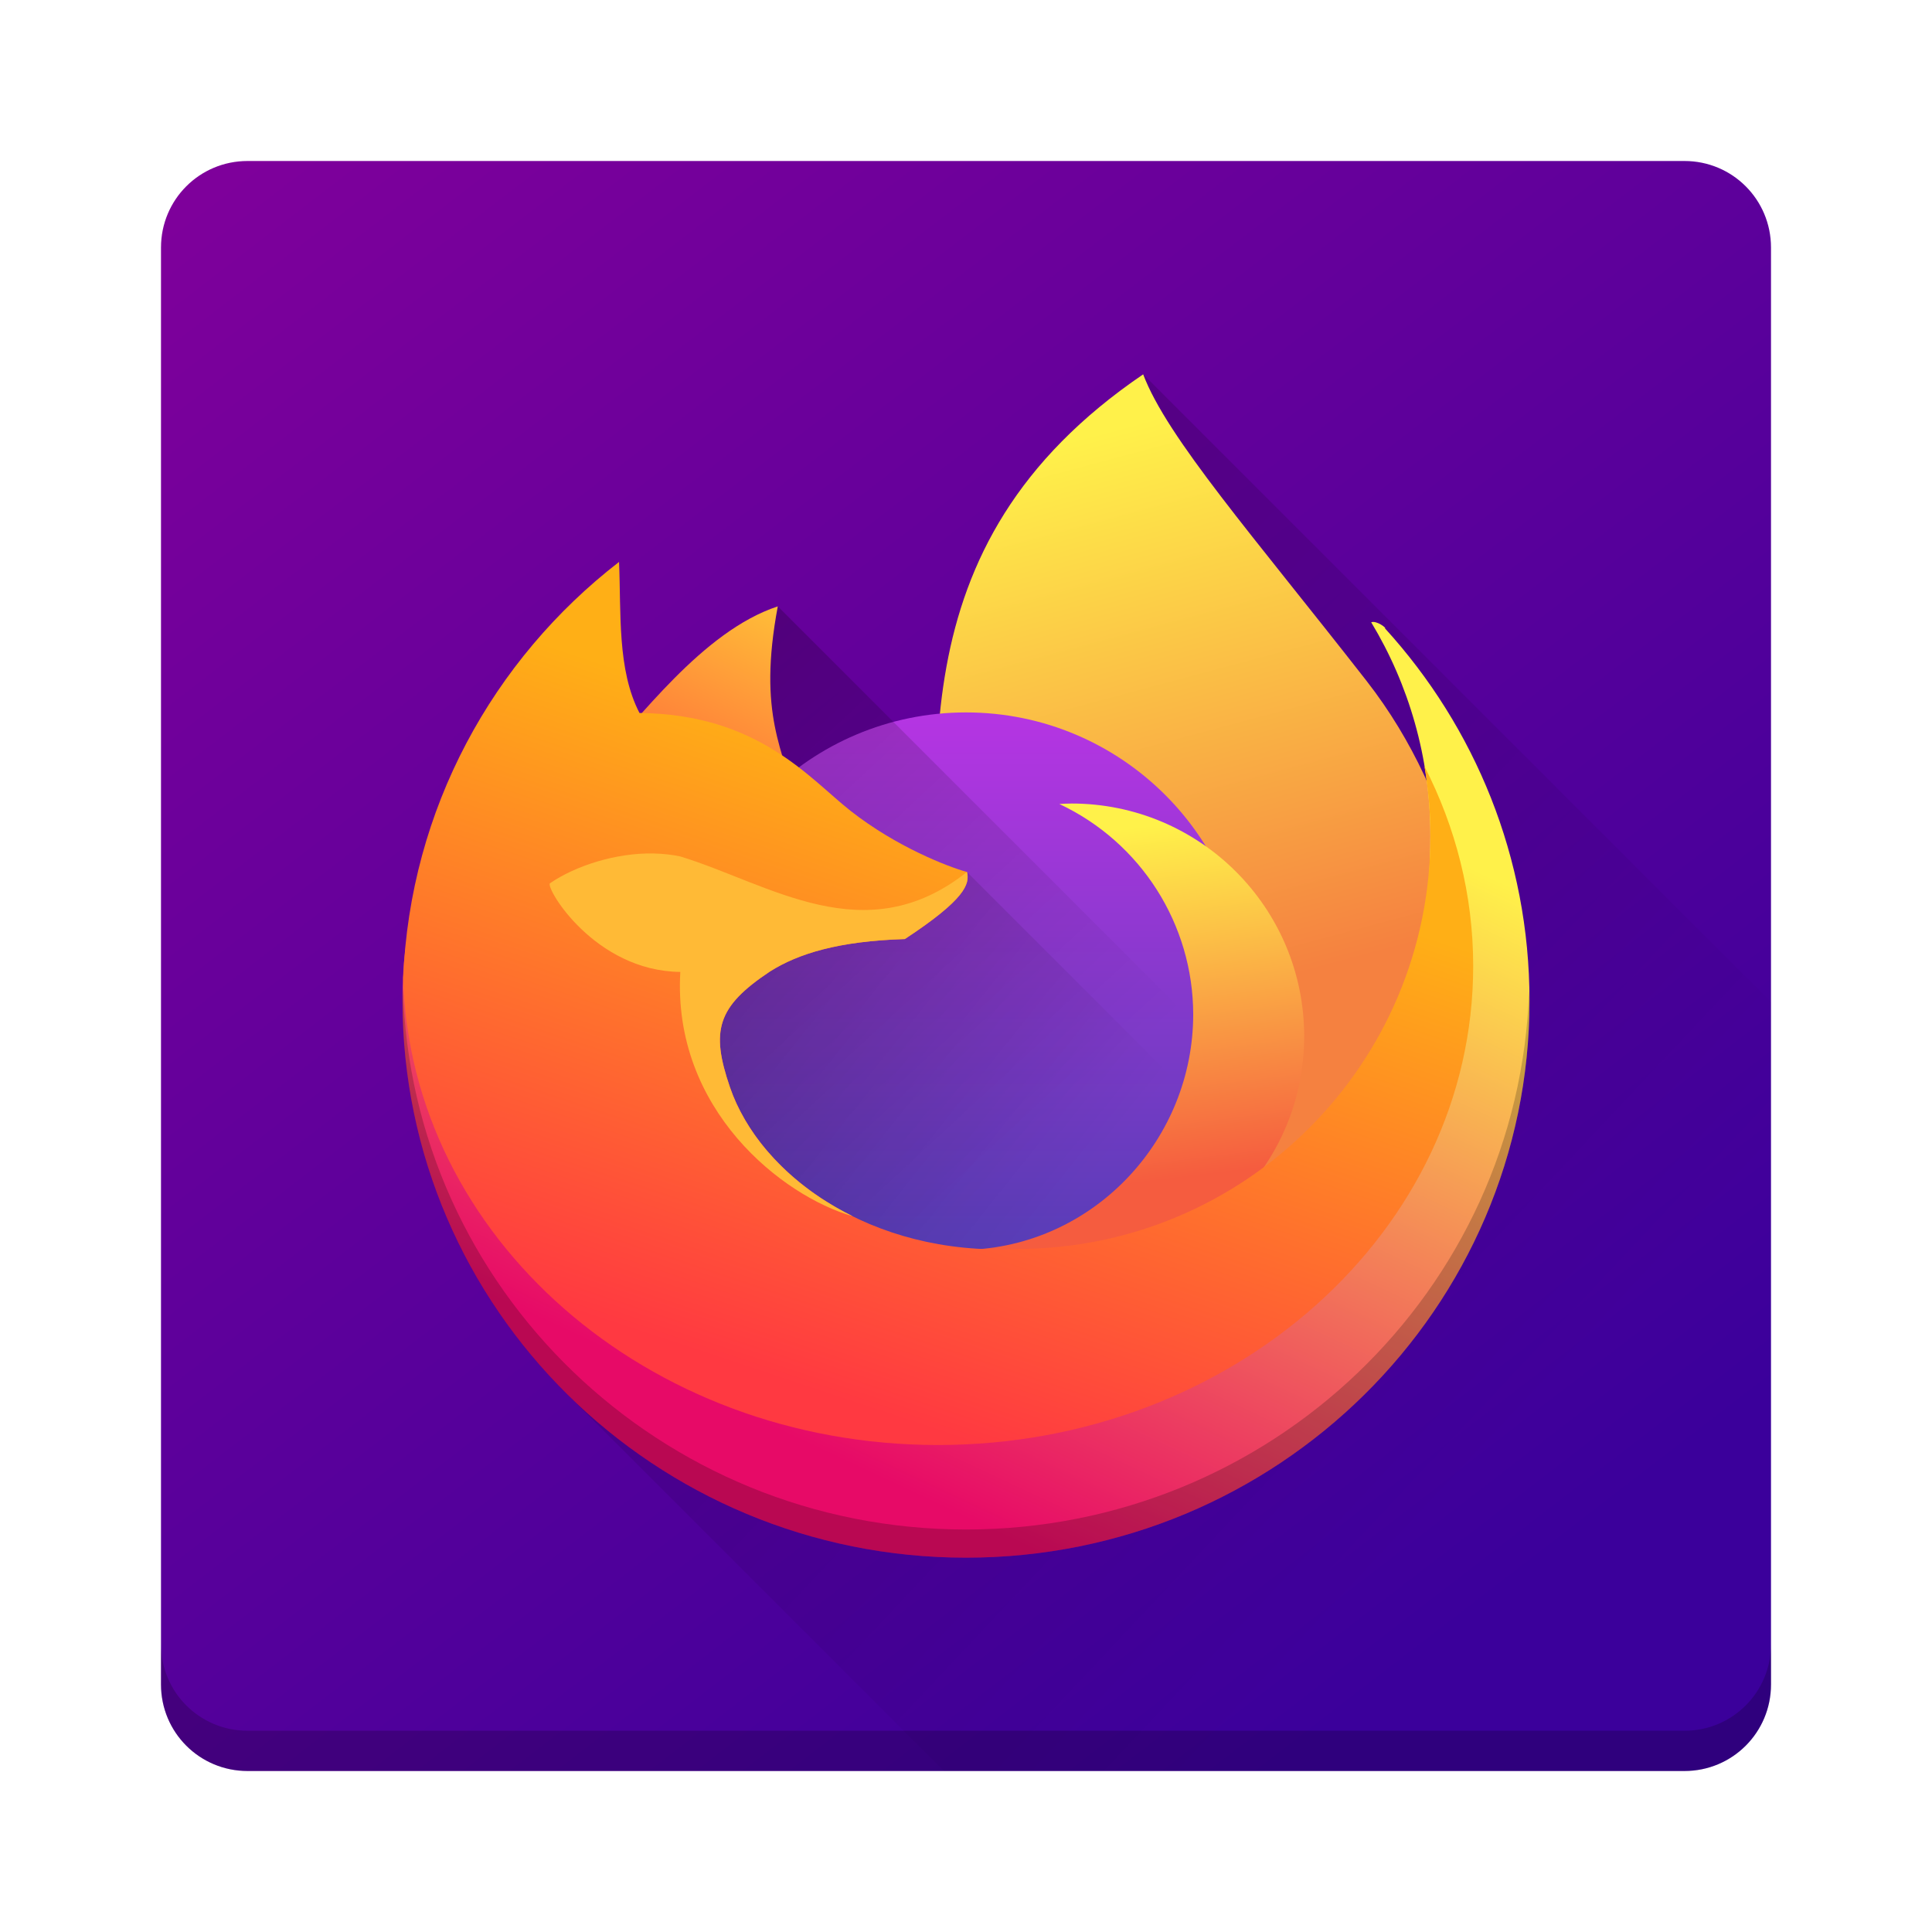 <?xml version="1.0" encoding="UTF-8" standalone="no"?>
<svg
   width="48"
   height="48"
   version="1"
   id="svg23"
   sodipodi:docname="firefox.svg"
   inkscape:version="1.1 (c4e8f9ed74, 2021-05-24)"
   xmlns:inkscape="http://www.inkscape.org/namespaces/inkscape"
   xmlns:sodipodi="http://sodipodi.sourceforge.net/DTD/sodipodi-0.dtd"
   xmlns:xlink="http://www.w3.org/1999/xlink"
   xmlns="http://www.w3.org/2000/svg"
   xmlns:svg="http://www.w3.org/2000/svg"
   xmlns:rdf="http://www.w3.org/1999/02/22-rdf-syntax-ns#"
   xmlns:cc="http://creativecommons.org/ns#"
   xmlns:dc="http://purl.org/dc/elements/1.1/">
  <defs
     id="defs27">
    <linearGradient
       inkscape:collect="always"
       id="linearGradient875">
      <stop
         style="stop-color:#3b009b;stop-opacity:1;"
         offset="0"
         id="stop871" />
      <stop
         style="stop-color:#7e009b;stop-opacity:1"
         offset="1"
         id="stop873" />
    </linearGradient>
    <linearGradient
       id="linearGradient855"
       inkscape:collect="always">
      <stop
         id="stop851"
         offset="0"
         style="stop-color:#f55c3f;stop-opacity:1" />
      <stop
         id="stop853"
         offset="1"
         style="stop-color:#fff14a;stop-opacity:1" />
    </linearGradient>
    <linearGradient
       inkscape:collect="always"
       id="linearGradient847">
      <stop
         style="stop-color:#ff8539;stop-opacity:1"
         offset="0"
         id="stop843" />
      <stop
         style="stop-color:#ffbe38;stop-opacity:1"
         offset="1"
         id="stop845" />
    </linearGradient>
    <linearGradient
       inkscape:collect="always"
       id="linearGradient906">
      <stop
         style="stop-color:#e70a67;stop-opacity:1;"
         offset="0"
         id="stop902" />
      <stop
         style="stop-color:#fff14a;stop-opacity:1"
         offset="1"
         id="stop904" />
    </linearGradient>
    <linearGradient
       inkscape:collect="always"
       id="linearGradient890">
      <stop
         style="stop-color:#f58140;stop-opacity:1"
         offset="0"
         id="stop886" />
      <stop
         style="stop-color:#fff14a;stop-opacity:1"
         offset="1"
         id="stop888" />
    </linearGradient>
    <linearGradient
       inkscape:collect="always"
       id="linearGradient882">
      <stop
         style="stop-color:#ff3941;stop-opacity:1"
         offset="0"
         id="stop878" />
      <stop
         style="stop-color:#ffaf16;stop-opacity:1"
         offset="1"
         id="stop880" />
    </linearGradient>
    <linearGradient
       inkscape:collect="always"
       id="linearGradient874">
      <stop
         style="stop-color:#583db7;stop-opacity:1"
         offset="0"
         id="stop870" />
      <stop
         style="stop-color:#b435e2;stop-opacity:1"
         offset="1"
         id="stop872" />
    </linearGradient>
    <linearGradient
       inkscape:collect="always"
       xlink:href="#linearGradient992"
       id="linearGradient994"
       x1="14.81"
       y1="13.508"
       x2="28.241"
       y2="28.001"
       gradientUnits="userSpaceOnUse"
       gradientTransform="matrix(0.7,0,0,0.7,7.246,7.611)" />
    <linearGradient
       inkscape:collect="always"
       id="linearGradient992">
      <stop
         style="stop-color:#000000;stop-opacity:1;"
         offset="0"
         id="stop988" />
      <stop
         style="stop-color:#000000;stop-opacity:0;"
         offset="1"
         id="stop990" />
    </linearGradient>
    <linearGradient
       gradientTransform="matrix(0.7,0,0,0.7,7.18,7.565)"
       inkscape:collect="always"
       xlink:href="#linearGradient992"
       id="linearGradient1010"
       x1="13.322"
       y1="21.812"
       x2="27.079"
       y2="32.787"
       gradientUnits="userSpaceOnUse" />
    <linearGradient
       inkscape:collect="always"
       xlink:href="#linearGradient874"
       id="linearGradient876"
       x1="24.228"
       y1="33.066"
       x2="24.228"
       y2="14.315"
       gradientUnits="userSpaceOnUse"
       gradientTransform="matrix(0.7,0,0,0.7,7.2,7.9)" />
    <linearGradient
       inkscape:collect="always"
       xlink:href="#linearGradient882"
       id="linearGradient884"
       x1="21.856"
       y1="39.164"
       x2="28.85"
       y2="18.103"
       gradientUnits="userSpaceOnUse"
       gradientTransform="matrix(0.7,0,0,0.7,7.2,7.9)" />
    <linearGradient
       inkscape:collect="always"
       xlink:href="#linearGradient890"
       id="linearGradient892"
       x1="35.635"
       y1="23.345"
       x2="30.353"
       y2="3.635"
       gradientUnits="userSpaceOnUse"
       gradientTransform="matrix(0.7,0,0,0.7,7.2,7.9)" />
    <linearGradient
       inkscape:collect="always"
       xlink:href="#linearGradient855"
       id="linearGradient900"
       x1="31.223"
       y1="30.57"
       x2="29.698"
       y2="18.118"
       gradientUnits="userSpaceOnUse"
       gradientTransform="matrix(0.7,0,0,0.7,7.2,7.9)" />
    <linearGradient
       inkscape:collect="always"
       xlink:href="#linearGradient906"
       id="linearGradient908"
       x1="24.523"
       y1="42.844"
       x2="36.621"
       y2="17.017"
       gradientUnits="userSpaceOnUse"
       gradientTransform="matrix(0.7,0,0,0.7,7.2,7.9)" />
    <linearGradient
       inkscape:collect="always"
       xlink:href="#linearGradient847"
       id="linearGradient849"
       x1="14.953"
       y1="15.01"
       x2="17.321"
       y2="10.235"
       gradientUnits="userSpaceOnUse"
       gradientTransform="matrix(0.7,0,0,0.7,7.2,7.9)" />
    <linearGradient
       inkscape:collect="always"
       xlink:href="#linearGradient875"
       id="linearGradient877"
       x1="35.017"
       y1="41.48"
       x2="6.15"
       y2="4"
       gradientUnits="userSpaceOnUse" />
    <linearGradient
       inkscape:collect="always"
       xlink:href="#linearGradient992"
       id="linearGradient1768"
       x1="10.547"
       y1="15.527"
       x2="34.915"
       y2="38.414"
       gradientUnits="userSpaceOnUse" />
  </defs>
  <sodipodi:namedview
     pagecolor="#ffffff"
     bordercolor="#666666"
     borderopacity="1"
     objecttolerance="10"
     gridtolerance="10"
     guidetolerance="10"
     inkscape:pageopacity="0"
     inkscape:pageshadow="2"
     inkscape:window-width="1920"
     inkscape:window-height="1026"
     id="namedview25"
     showgrid="false"
     inkscape:zoom="13.01"
     inkscape:cx="7.4173713"
     inkscape:cy="24.019985"
     inkscape:window-x="0"
     inkscape:window-y="30"
     inkscape:window-maximized="1"
     inkscape:current-layer="svg23"
     inkscape:pagecheckerboard="0" />
  <path
     id="rect1765"
     style="fill:url(#linearGradient877);fill-opacity:1;stroke-width:0.049"
     d="M 6.15,4 C 4.959,4 4,4.959 4,6.15 v 35.7 c 0,1.191 0.959,2.15 2.15,2.15 H 41.85 c 1.191,0 2.15,-0.959 2.15,-2.15 V 6.15 C 44,4.959 43.041,4 41.85,4 Z" />
  <path
     id="path1485"
     style="opacity:0.2;fill:url(#linearGradient1768);fill-opacity:1;stroke-width:0.7"
     d="M 28.402 9.299 C 22.878 13.053 23.145 17.94 23.316 22.539 L 22.51 21.732 C 22.044 21.605 21.215 21.428 20.072 20.529 C 19.071 19.741 18.585 19.441 15.717 19.408 L 15.504 19.195 C 15.279 18.971 15.231 19.45 15.211 19.777 L 15.168 19.734 C 11.893 22.267 10 20.435 10 24.863 C 10 28.654 11.544 32.091 14.043 34.59 L 23.453 44 L 41.85 44 C 43.041 44 44 43.041 44 41.85 L 44 24.896 L 28.402 9.299 z " />
  <path
     style="fill:url(#linearGradient892);fill-opacity:1;stroke-width:0.7"
     d="m 28.402,9.3 c 0.591,1.572 2.726,4 5.543,7.608 2.386,3.055 2.659,6.464 3.541,9.529 l -6.629,5.705 -7.488,-7.687 C 23.336,19.346 22.11,13.577 28.402,9.3 Z"
     id="path4" />
  <circle
     style="fill:url(#linearGradient876);fill-opacity:1;stroke-width:0.7"
     cx="24"
     cy="24.7"
     r="7"
     id="circle10" />
  <path
     inkscape:connector-curvature="0"
     style="opacity:0.2;fill:url(#linearGradient1010);fill-opacity:1;stroke:none;stroke-width:2.8;stroke-linecap:round;stroke-linejoin:round;stroke-miterlimit:4;stroke-dasharray:none;stroke-dashoffset:0;stroke-opacity:1;paint-order:normal"
     d="m 24.023,21.663 -7.517,1.17 -1.051,7.398 8.11,8.11 c 4.651,0.146 8.929,-2.006 11.605,-5.532 z"
     id="path999" />
  <path
     style="opacity:0.2;fill:url(#linearGradient994);fill-opacity:1;stroke:none;stroke-width:2.8;stroke-linecap:round;stroke-linejoin:round;stroke-miterlimit:4;stroke-dasharray:none;stroke-dashoffset:0;stroke-opacity:1;paint-order:normal"
     d="m 19.325,15.065 -8.568,8.568 14.707,14.707 c 4.389,-0.437 8.274,-2.923 10.538,-6.598 z"
     id="rect954"
     inkscape:connector-curvature="0" />
  <path
     style="fill:url(#linearGradient849);fill-opacity:1;stroke-width:0.7"
     d="m 14.869,18.9 c 0.973,-0.965 2.561,-3.212 4.455,-3.835 -0.509,2.713 0.151,3.576 0.479,4.963 L 16.759,19.238 Z"
     id="path8" />
  <path
     style="fill:url(#linearGradient900);fill-opacity:1;stroke-width:0.7"
     d="m 26.617,19.964 c -0.1,9.8e-4 -0.199,0.004 -0.298,0.011 2.027,0.952 3.323,2.988 3.326,5.228 -0.002,3.077 -2.412,5.685 -5.485,5.843 0.768,0.364 1.608,0.483 2.458,0.485 3.194,2.9e-5 5.784,-2.589 5.784,-5.784 2.8e-5,-3.194 -2.589,-5.784 -5.784,-5.784 z"
     id="path12" />
  <path
     id="ellipse841"
     style="fill:url(#linearGradient908);fill-opacity:1;stroke-width:0.7"
     d="m 15.169,19.735 c -3.275,2.533 -5.169,0.7 -5.169,5.129 C 10,32.505 16.268,38.7 24,38.7 31.732,38.7 38,32.505 38,24.864 c 0,-3.558 -1.359,-6.802 -3.591,-9.253 0.05,-0.002 -0.209,-0.201 -0.342,-0.151 0.933,1.547 1.47,3.36 1.47,5.298 0,5.673 -3.155,11.292 -8.827,11.292 -3.643,0.177 -8.497,-2.152 -9.244,-4.332 -0.482,-1.406 -0.36,-2.986 0.951,-3.86 0.712,-0.452 1.751,-0.899 3.393,-0.951 1.501,-0.987 0.77,-0.875 0.698,-1.173 -0.466,-0.127 -1.294,-0.304 -2.436,-1.203 -1.012,-0.796 -1.482,-1.098 -4.431,-1.126 -0.557,-1.073 -0.418,1.604 -0.473,0.33 z" />
  <path
     style="fill:url(#linearGradient884);fill-opacity:1;stroke-width:0.7"
     d="m 15.38,13.961 c -3.135,2.424 -5.193,6.141 -5.363,10.339 0.179,6.432 6.051,11.601 13.284,11.601 7.345,0 13.3,-5.328 13.3,-11.9 0,-1.771 -0.436,-3.451 -1.211,-4.962 0.094,0.559 0.149,1.132 0.149,1.719 0,5.673 -4.599,10.272 -10.272,10.272 -3.643,0.177 -6.384,-1.836 -7.131,-4.015 -0.482,-1.406 -0.324,-2 0.987,-2.874 0.712,-0.452 1.715,-0.758 3.358,-0.811 1.501,-0.987 1.616,-1.366 1.544,-1.665 C 23.557,21.536 22.271,21.042 21.129,20.143 20.117,19.347 18.838,17.742 15.888,17.714 15.331,16.641 15.434,15.235 15.38,13.961 Z"
     id="path17" />
  <path
     style="fill:#ffba36;stroke-width:0.7"
     d="m 16.255,21.204 c -0.953,-0.021 -1.955,0.306 -2.592,0.741 -0.114,0.114 1.109,2.18 3.239,2.202 -0.197,3.435 2.549,5.571 4.275,6.068 l 5.23e-4,-0.002 c -4.58e-4,-2.35e-4 -9.1e-4,-5.29e-4 -0.001,-7.7e-4 -0.139,-0.069 -0.274,-0.141 -0.406,-0.217 -0.012,-0.007 -0.024,-0.014 -0.037,-0.021 -0.074,-0.043 -0.146,-0.087 -0.217,-0.132 -0.014,-0.009 -0.028,-0.018 -0.042,-0.026 -0.071,-0.046 -0.141,-0.092 -0.209,-0.14 -0.011,-0.007 -0.022,-0.015 -0.032,-0.022 -0.039,-0.028 -0.078,-0.056 -0.117,-0.084 -0.075,-0.056 -0.149,-0.112 -0.221,-0.17 -0.017,-0.014 -0.034,-0.027 -0.051,-0.041 -0.051,-0.042 -0.101,-0.084 -0.15,-0.127 -0.024,-0.021 -0.048,-0.042 -0.071,-0.063 -0.034,-0.031 -0.068,-0.061 -0.101,-0.093 -0.032,-0.03 -0.064,-0.06 -0.095,-0.091 -0.026,-0.025 -0.051,-0.05 -0.076,-0.076 -0.037,-0.037 -0.073,-0.074 -0.108,-0.112 -6.8e-4,-7e-4 -0.001,-0.002 -0.002,-0.002 -0.022,-0.023 -0.043,-0.047 -0.064,-0.07 -0.03,-0.033 -0.06,-0.066 -0.089,-0.1 -0.023,-0.026 -0.045,-0.053 -0.068,-0.079 -0.03,-0.035 -0.059,-0.071 -0.087,-0.107 -0.016,-0.02 -0.032,-0.04 -0.048,-0.061 -0.036,-0.046 -0.07,-0.093 -0.104,-0.14 -0.013,-0.019 -0.027,-0.037 -0.04,-0.056 -0.035,-0.05 -0.069,-0.1 -0.102,-0.151 -0.009,-0.014 -0.018,-0.028 -0.027,-0.042 -0.033,-0.051 -0.065,-0.103 -0.095,-0.155 -0.006,-0.011 -0.013,-0.022 -0.019,-0.033 -0.031,-0.053 -0.06,-0.107 -0.089,-0.161 -0.005,-0.01 -0.011,-0.02 -0.016,-0.03 -0.03,-0.057 -0.058,-0.115 -0.085,-0.172 -0.006,-0.012 -0.011,-0.024 -0.017,-0.036 -0.026,-0.058 -0.052,-0.116 -0.075,-0.174 -0.004,-0.009 -0.007,-0.018 -0.011,-0.028 -0.025,-0.062 -0.048,-0.124 -0.069,-0.186 -0.482,-1.406 -0.325,-2 0.986,-2.874 0.712,-0.452 1.715,-0.758 3.358,-0.81 1.501,-0.987 1.616,-1.368 1.543,-1.666 -2.531,2.006 -4.895,0.296 -7.121,-0.386 -0.209,-0.045 -0.427,-0.068 -0.647,-0.073 z"
     id="path19" />
  <path
     style="opacity:0.2;fill:#000000;stroke-width:0.7"
     d="M 10.01,24.539 C 10.007,24.648 10,24.746 10,24.864 10,32.506 16.268,38.7 24,38.7 31.732,38.7 38,32.506 38,24.864 c 0,-0.081 -0.01,-0.16 -0.011,-0.241 -0.246,7.428 -6.413,13.377 -13.989,13.377 -7.605,0 -13.789,-5.994 -13.99,-13.461 z"
     id="path865"
     inkscape:connector-curvature="0"
     sodipodi:nodetypes="cssscsc" />
  <path
     id="rect911-0"
     style="opacity:0.2;fill:#000000;fill-opacity:0.993;stroke-width:0.055"
     d="m 4,40.85 v 1 c 0,1.191 0.959,2.15 2.15,2.15 H 41.85 c 1.191,0 2.15,-0.959 2.15,-2.15 v -1 c 0,1.191 -0.959,2.15 -2.15,2.15 H 6.15 c -1.191,0 -2.15,-0.959 -2.15,-2.15 z" />
</svg>
